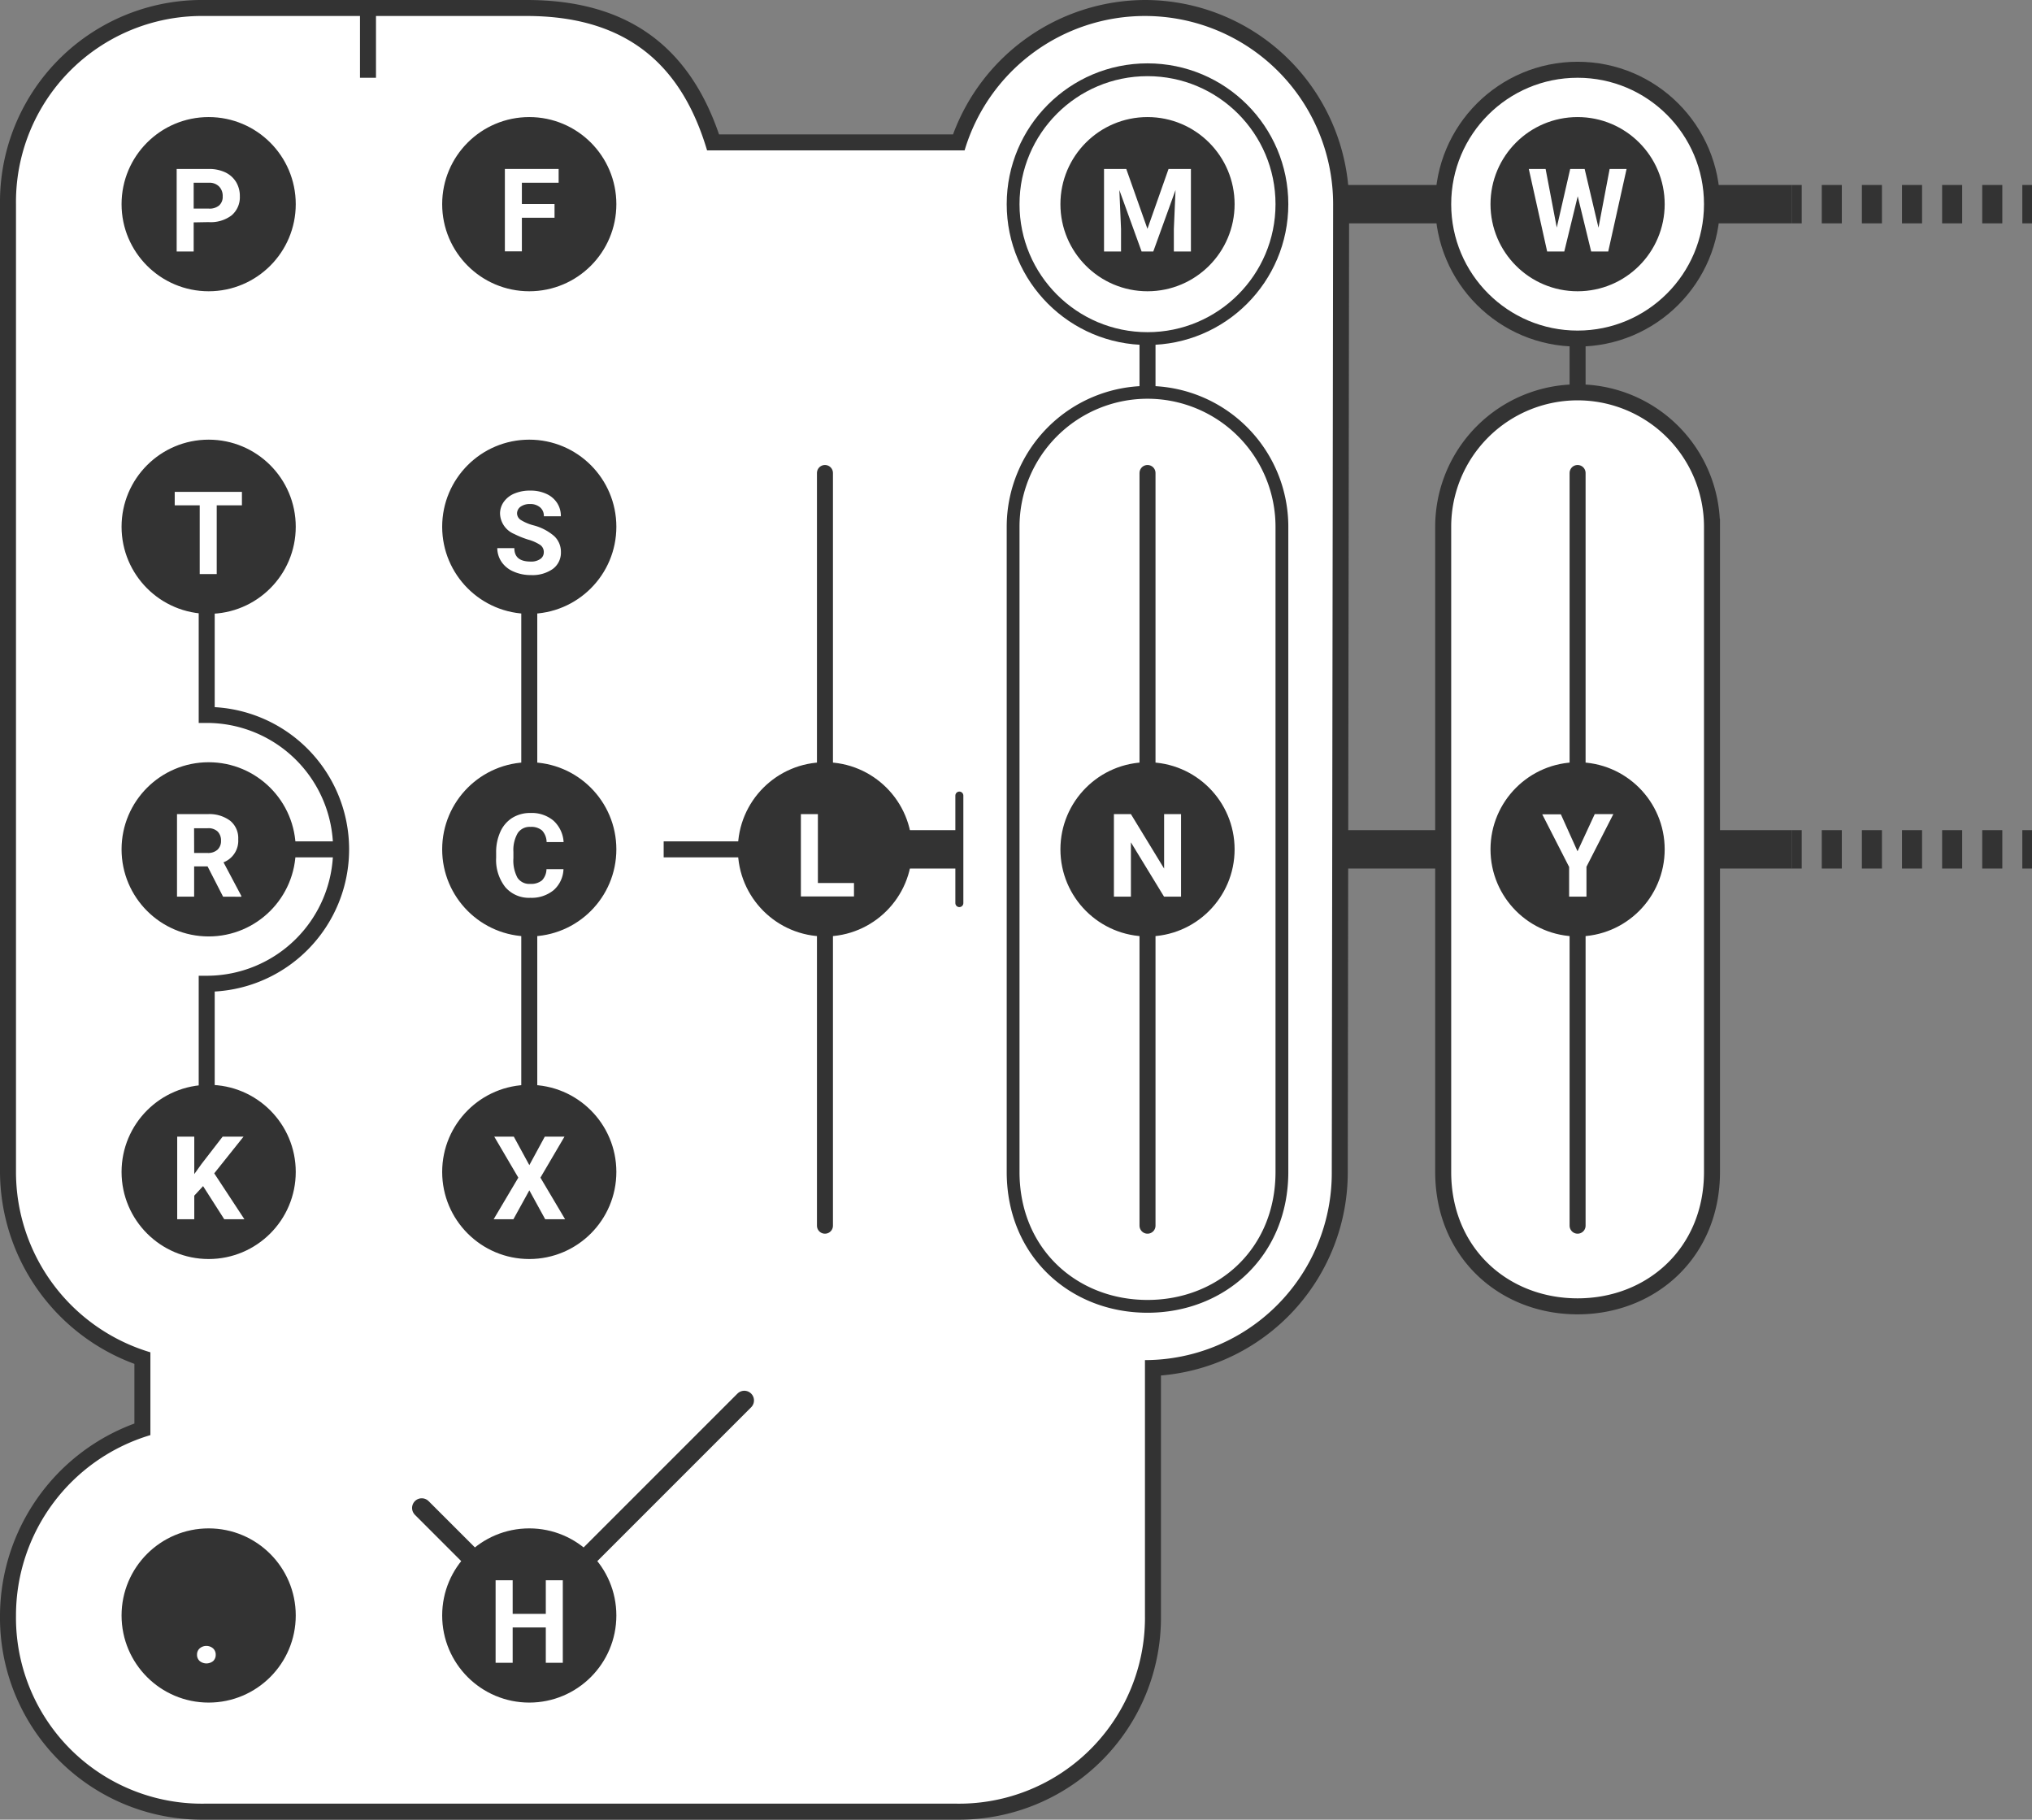 <svg xmlns="http://www.w3.org/2000/svg" width="302.38" height="270.76" viewBox="0 0 302.38 270.76"><rect x="0" y="0" width="302.38" height="270.76" fill="#808080" stroke="none"/><title>Pemek-1</title><line x1="266.67" y1="30.38" x2="200" y2="30.38" style="fill:none;stroke:#333;stroke-miterlimit:10;stroke-width:5.714px"/><line x1="266.67" y1="126.38" x2="200" y2="126.38" style="fill:none;stroke:#333;stroke-miterlimit:10;stroke-width:5.714px"/><line x1="302.38" y1="30.38" x2="300.94" y2="30.38" style="fill:none;stroke:#333;stroke-miterlimit:10;stroke-width:5.714px"/><line x1="297.96" y1="30.38" x2="269.6" y2="30.38" style="fill:none;stroke:#333;stroke-miterlimit:10;stroke-width:5.714px;stroke-dasharray:2.985,2.985"/><line x1="268.11" y1="30.38" x2="266.67" y2="30.38" style="fill:none;stroke:#333;stroke-miterlimit:10;stroke-width:5.714px"/><line x1="302.38" y1="126.38" x2="300.94" y2="126.38" style="fill:none;stroke:#333;stroke-miterlimit:10;stroke-width:5.714px"/><line x1="297.96" y1="126.38" x2="269.6" y2="126.38" style="fill:none;stroke:#333;stroke-miterlimit:10;stroke-width:5.714px;stroke-dasharray:2.985,2.985"/><line x1="268.11" y1="126.38" x2="266.67" y2="126.38" style="fill:none;stroke:#333;stroke-miterlimit:10;stroke-width:5.714px"/><polygon points="105.22 182.38 105.22 182.38 105.22 182.38 105.22 182.38" style="fill:#fff"/><polyline points="105.22 182.38 105.22 182.38 105.22 182.38 105.22 182.38" style="fill:#333"/><path d="M30.38,269.57A28.88,28.88,0,0,1,1.19,240.38a29.37,29.37,0,0,1,20-27.71V202.09a29.37,29.37,0,0,1-20-27.71v-144A28.88,28.88,0,0,1,30.38,1.19h48c14.35,0,23.43,6.55,27.72,20h36.57a29.19,29.19,0,0,1,56.9,9.19l-.2,144a29.13,29.13,0,0,1-27.8,29.17v36.83a28.88,28.88,0,0,1-29.19,29.19Z" style="fill:#fff"/><path d="M170.38,2.38a28,28,0,0,1,28,28l-.2,144a27.84,27.84,0,0,1-27.8,28v38a27.67,27.67,0,0,1-28,28h-112a27.67,27.67,0,0,1-28-28,28,28,0,0,1,20-26.84V201.22a28,28,0,0,1-20-26.84v-144a27.67,27.67,0,0,1,28-28h48c16,0,23.4,8.44,26.84,20h38.32a28,28,0,0,1,26.84-20m-65.16,180h0M170.38,0a30.59,30.59,0,0,0-28.56,20H107C102.39,6.55,93,0,78.38,0h-48A30.05,30.05,0,0,0,0,30.38v144a30.59,30.59,0,0,0,20,28.56v8.88A30.59,30.59,0,0,0,0,240.38a30.05,30.05,0,0,0,30.38,30.38h112a30.05,30.05,0,0,0,30.38-30.38V204.67a30.34,30.34,0,0,0,27.8-30.29l.2-144A30.42,30.42,0,0,0,170.38,0Z" style="fill:#333"/><circle cx="234.76" cy="30.38" r="20" style="fill:#fff;stroke:#333;stroke-miterlimit:10;stroke-width:2.381px"/><path d="M234.76,58.38a20,20,0,0,0-20,20h0v96c0,12,9,20,20,20s20-8,20-20v-96h0A20,20,0,0,0,234.76,58.38Z" style="fill:#fff;stroke:#333;stroke-miterlimit:10;stroke-width:2.381px"/><line x1="78.76" y1="240.38" x2="110.76" y2="208.38" style="fill:none;stroke:#333;stroke-linecap:round;stroke-miterlimit:10;stroke-width:2.88px"/><circle cx="170.76" cy="30.38" r="20" style="fill:#fff;stroke:#333;stroke-miterlimit:10;stroke-width:1.905px"/><path d="M170.76,58.38a20,20,0,0,0-20,20h0v96c0,12,9,20,20,20s20-8,20-20v-96h0A20,20,0,0,0,170.76,58.38Z" style="fill:#fff;stroke:#333;stroke-miterlimit:10;stroke-width:1.905px"/><line x1="78.76" y1="240.38" x2="62.76" y2="224.38" style="fill:none;stroke:#333;stroke-linecap:round;stroke-miterlimit:10;stroke-width:2.88px"/><path d="M30.76,90.38v16a20,20,0,0,1,0,40v16" style="fill:#fff;stroke:#333;stroke-linecap:square;stroke-miterlimit:10;stroke-width:2.381px"/><line x1="42.86" y1="126.38" x2="50" y2="126.38" style="fill:none;stroke:#333;stroke-linejoin:round;stroke-width:2.381px"/><line x1="98.76" y1="126.38" x2="110.76" y2="126.38" style="fill:none;stroke:#333;stroke-linejoin:round;stroke-width:2.381px"/><line x1="54.76" y1="10.38" x2="54.76" y2="2.38" style="fill:none;stroke:#333;stroke-linecap:square;stroke-miterlimit:10;stroke-width:2.381px"/><line x1="78.76" y1="90.38" x2="78.76" y2="162.38" style="fill:none;stroke:#333;stroke-linecap:square;stroke-miterlimit:10;stroke-width:2.381px"/><line x1="170.76" y1="70.38" x2="170.76" y2="182.38" style="fill:none;stroke:#333;stroke-linecap:round;stroke-miterlimit:10;stroke-width:2.381px"/><line x1="122.76" y1="70.38" x2="122.76" y2="182.38" style="fill:none;stroke:#333;stroke-linecap:round;stroke-miterlimit:10;stroke-width:2.381px"/><line x1="170.76" y1="58.38" x2="170.76" y2="50.38" style="fill:none;stroke:#333;stroke-miterlimit:10;stroke-width:2.381px"/><line x1="234.76" y1="70.38" x2="234.76" y2="182.38" style="fill:none;stroke:#333;stroke-linecap:round;stroke-miterlimit:10;stroke-width:2.381px"/><line x1="234.76" y1="58.38" x2="234.76" y2="50.38" style="fill:none;stroke:#333;stroke-miterlimit:10;stroke-width:2.381px"/><line x1="142.86" y1="126.38" x2="133.33" y2="126.38" style="fill:none;stroke:#333;stroke-miterlimit:10;stroke-width:5.714px"/><line x1="142.76" y1="118.38" x2="142.76" y2="134.38" style="fill:none;stroke:#333;stroke-linecap:round;stroke-miterlimit:10;stroke-width:1.19px"/><circle cx="122.76" cy="126.38" r="12" style="fill:#333;stroke:#333;stroke-miterlimit:10;stroke-width:1.92px"/><circle cx="31.05" cy="30.38" r="12" style="fill:#333;stroke:#333;stroke-miterlimit:10;stroke-width:1.92px"/><circle cx="31.05" cy="78.38" r="12" style="fill:#333;stroke:#333;stroke-miterlimit:10;stroke-width:1.92px"/><circle cx="31.05" cy="126.38" r="12" style="fill:#333;stroke:#333;stroke-miterlimit:10;stroke-width:1.92px"/><circle cx="31.05" cy="174.38" r="12" style="fill:#333;stroke:#333;stroke-miterlimit:10;stroke-width:1.92px"/><circle cx="31.05" cy="240.38" r="12" style="fill:#333;stroke:#333;stroke-miterlimit:10;stroke-width:1.92px"/><circle cx="78.76" cy="240.38" r="12" style="fill:#333;stroke:#333;stroke-miterlimit:10;stroke-width:1.92px"/><circle cx="78.76" cy="174.38" r="12" style="fill:#333;stroke:#333;stroke-miterlimit:10;stroke-width:1.92px"/><circle cx="78.76" cy="30.38" r="12" style="fill:#333;stroke:#333;stroke-miterlimit:10;stroke-width:1.92px"/><circle cx="78.76" cy="78.38" r="12" style="fill:#333;stroke:#333;stroke-miterlimit:10;stroke-width:1.92px"/><circle cx="78.76" cy="126.38" r="12" style="fill:#333;stroke:#333;stroke-miterlimit:10;stroke-width:1.92px"/><circle cx="170.76" cy="30.38" r="12" style="fill:#333;stroke:#333;stroke-miterlimit:10;stroke-width:1.92px"/><circle cx="170.76" cy="126.38" r="12" style="fill:#333;stroke:#333;stroke-miterlimit:10;stroke-width:1.92px"/><circle cx="234.76" cy="30.38" r="12" style="fill:#333;stroke:#333;stroke-miterlimit:10;stroke-width:1.92px"/><circle cx="234.76" cy="126.38" r="12" style="fill:#333;stroke:#333;stroke-miterlimit:10;stroke-width:1.92px"/><path d="M237.87,33.88l1.66-8.74h2.52l-2.73,12.28h-2.54l-2-8.22-2,8.22h-2.55L227.5,25.14H230l1.66,8.72,2-8.72h2.15Z" style="fill:#fff"/><path d="M234.75,126.67l2.56-5.53h2.77l-4,7.83v4.45h-2.58V129l-4-7.83h2.77Z" style="fill:#fff"/><path d="M175.75,133.42h-2.53l-4.93-8.08v8.08h-2.53V121.14h2.53l4.94,8.1v-8.1h2.52Z" style="fill:#fff"/><path d="M167.6,25.14l3.15,8.91,3.14-8.91h3.33V37.42h-2.54V34.06l.25-5.79-3.31,9.15h-1.74l-3.31-9.14.25,5.78v3.36h-2.53V25.14Z" style="fill:#fff"/><path d="M82.52,32.4H77.66v5H75.13V25.14h8v2.05H77.66v3.17h4.86Z" style="fill:#fff"/><path d="M28.82,33.09v4.33H26.29V25.14h4.79a5.64,5.64,0,0,1,2.43.5,3.79,3.79,0,0,1,1.62,1.44,4,4,0,0,1,.56,2.12,3.53,3.53,0,0,1-1.23,2.85,5.14,5.14,0,0,1-3.42,1Zm0-2.05h2.26a2.19,2.19,0,0,0,1.53-.47,1.71,1.71,0,0,0,.53-1.35,2,2,0,0,0-.53-1.46,2,2,0,0,0-1.47-.57H28.82Z" style="fill:#fff"/><path d="M80.92,82.2a1.28,1.28,0,0,0-.51-1.1,6.38,6.38,0,0,0-1.82-.81,13.81,13.81,0,0,1-2.08-.84,3.41,3.41,0,0,1-2.1-3A3,3,0,0,1,75,74.63a3.65,3.65,0,0,1,1.62-1.22A5.9,5.9,0,0,1,78.94,73a5.51,5.51,0,0,1,2.35.48,3.71,3.71,0,0,1,1.6,1.34,3.52,3.52,0,0,1,.57,2H80.93a1.65,1.65,0,0,0-.54-1.31A2.18,2.18,0,0,0,78.9,75a2.33,2.33,0,0,0-1.44.4,1.24,1.24,0,0,0-.52,1,1.2,1.2,0,0,0,.61,1,6.92,6.92,0,0,0,1.77.75,7.68,7.68,0,0,1,3.15,1.62,3.2,3.2,0,0,1,1,2.39,3,3,0,0,1-1.21,2.5,5.25,5.25,0,0,1-3.25.91,6.23,6.23,0,0,1-2.58-.52,4.06,4.06,0,0,1-1.78-1.42A3.69,3.69,0,0,1,74,81.56h2.54c0,1.35.81,2,2.43,2a2.34,2.34,0,0,0,1.41-.37A1.18,1.18,0,0,0,80.92,82.2Z" style="fill:#fff"/><path d="M36,75.19H32.25V85.42H29.72V75.19H26v-2H36Z" style="fill:#fff"/><path d="M83.85,129.33a4.36,4.36,0,0,1-1.46,3.12,5.15,5.15,0,0,1-3.48,1.14A4.62,4.62,0,0,1,75.19,132a6.55,6.55,0,0,1-1.36-4.37v-.75a7.3,7.3,0,0,1,.63-3.12,4.71,4.71,0,0,1,1.78-2.07,5,5,0,0,1,2.7-.72,5,5,0,0,1,3.42,1.14,4.67,4.67,0,0,1,1.51,3.19H81.34a2.6,2.6,0,0,0-.67-1.72,2.44,2.44,0,0,0-1.73-.54,2.12,2.12,0,0,0-1.89.91,5,5,0,0,0-.65,2.81v.93a5.45,5.45,0,0,0,.6,2.91,2.1,2.1,0,0,0,1.91.92,2.54,2.54,0,0,0,1.75-.53,2.47,2.47,0,0,0,.66-1.66Z" style="fill:#fff"/><path d="M121.71,131.39h5.37v2h-7.9V121.14h2.53Z" style="fill:#fff"/><path d="M30.89,128.92h-2v4.5H26.34V121.14h4.57a5.15,5.15,0,0,1,3.36,1,3.33,3.33,0,0,1,1.18,2.74,3.44,3.44,0,0,1-2.19,3.43l2.65,5v.12H33.2Zm-2-2h2a2.08,2.08,0,0,0,1.47-.48,1.75,1.75,0,0,0,.53-1.34,1.88,1.88,0,0,0-.5-1.37,2,2,0,0,0-1.51-.49h-2Z" style="fill:#fff"/><path d="M78.77,173.37l2.3-4.24H84l-3.58,6.1,3.67,6.19H81.13l-2.36-4.3-2.37,4.3H73.46l3.67-6.19-3.58-6.1h2.91Z" style="fill:#fff"/><path d="M30.22,176.49l-1.31,1.42v3.51H26.37V169.13h2.54v5.57L30,173.18l3.13-4.05h3.11l-4.36,5.46,4.49,6.83h-3Z" style="fill:#fff"/><path d="M29.32,246.22a1.23,1.23,0,0,1,.39-.94,1.53,1.53,0,0,1,2,0,1.23,1.23,0,0,1,.39.94,1.24,1.24,0,0,1-.38.94,1.59,1.59,0,0,1-2,0A1.21,1.21,0,0,1,29.32,246.22Z" style="fill:#fff"/><path d="M83.75,247.42H81.22v-5.26H76.29v5.26H73.75V235.14h2.54v5h4.93v-5h2.53Z" style="fill:#fff"/></svg>